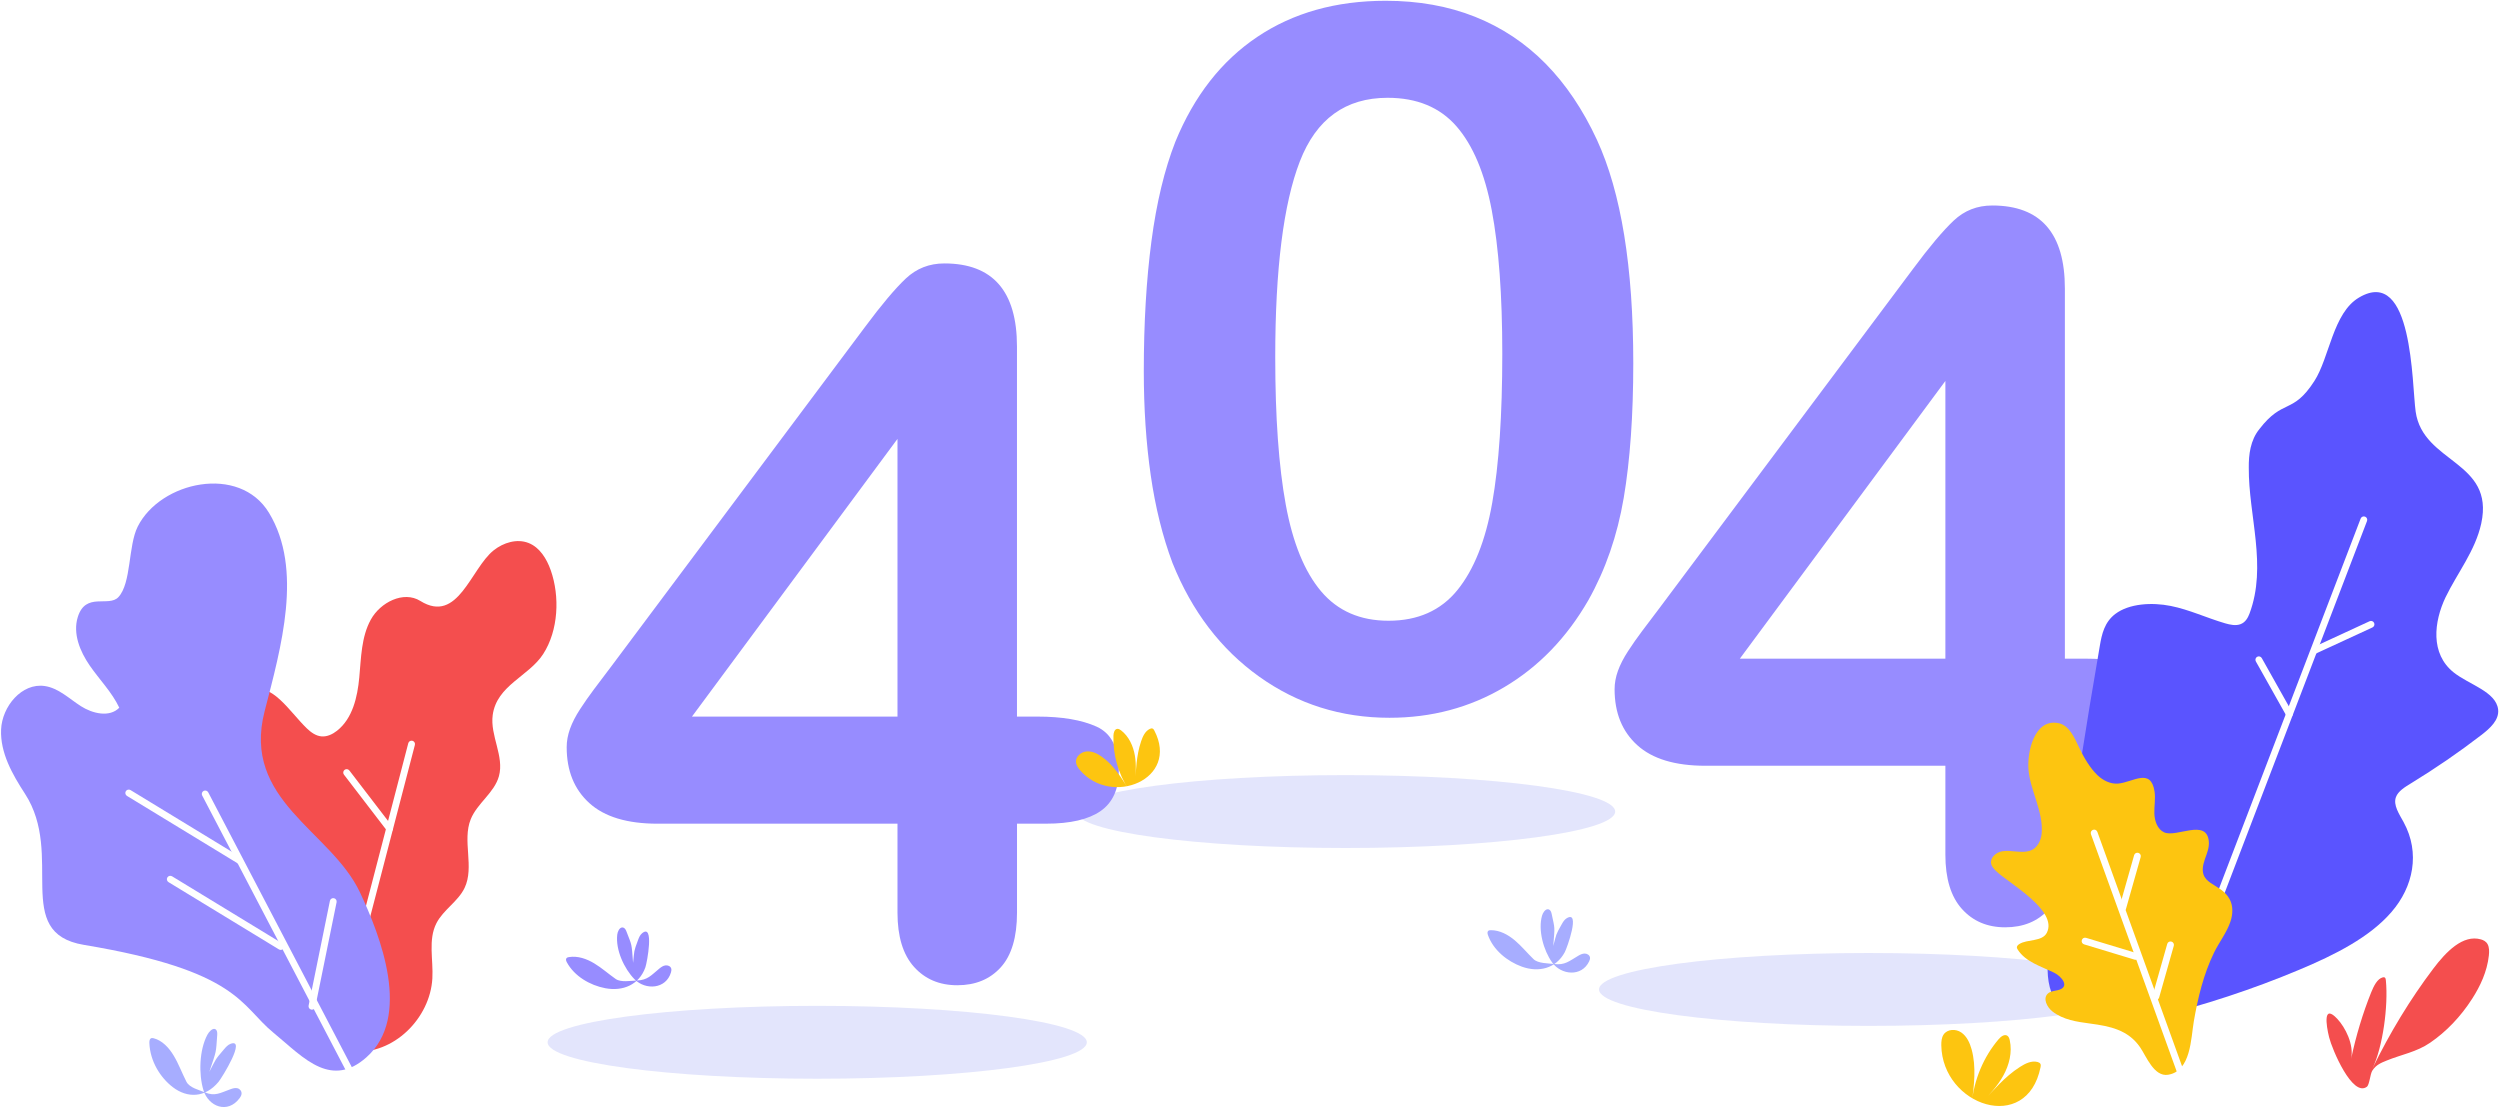 <svg width="1374" height="609" viewBox="0 0 1374 609" fill="none" xmlns="http://www.w3.org/2000/svg">
<rect x="0" y="0" width="1374" height="609" fill="#333333" stroke="none"/>
<g clip-path="url(#clip0_16_631)">
<rect width="1374" height="609" fill="white"/>
<path d="M739.53 466.06C821.362 466.06 887.7 457.092 887.7 446.03C887.7 434.968 821.362 426 739.53 426C657.698 426 591.36 434.968 591.36 446.03C591.36 457.092 657.698 466.06 739.53 466.06Z" fill="#E3E5FC"/>
<path d="M1026.99 563.83C1108.82 563.83 1175.16 554.862 1175.16 543.8C1175.16 532.738 1108.82 523.77 1026.99 523.77C945.158 523.77 878.82 532.738 878.82 543.8C878.82 554.862 945.158 563.83 1026.99 563.83Z" fill="#E3E5FC"/>
<path fill-rule="evenodd" clip-rule="evenodd" d="M892.4 273.65C895.9 252.99 897.65 228.29 897.65 199.57C897.65 146.67 890.99 105.77 877.69 76.88C869.98 60.24 860.57 46.28 849.45 34.98C838.32 23.68 825.41 15.1 810.7 9.23C795.99 3.36 779.61 0.43 761.57 0.43C734.25 0.43 710.74 7.04 691.03 20.26C671.32 33.48 656.3 52.7 645.97 77.92C640.01 93.16 635.63 111.37 632.83 132.56C630.03 153.76 628.63 177.58 628.63 204.02C628.63 224.51 629.9 243.56 632.44 261.16C634.97 278.76 638.96 294.83 644.39 309.37C655.08 336 670.97 356.84 692.08 371.9C713.19 386.96 737.05 394.49 763.67 394.49C786.79 394.49 807.81 388.89 826.72 377.68C845.64 366.48 861.05 350.54 872.96 329.87C882.42 313.06 888.89 294.32 892.4 273.65ZM819.88 115.62C823.73 136.03 825.66 162.26 825.66 194.31C825.66 228.11 823.82 255.44 820.14 276.27C816.46 297.12 810.06 313.14 800.96 324.35C791.85 335.56 779.24 341.16 763.13 341.16C747.54 341.16 735.19 335.77 726.09 325C716.98 314.23 710.5 298.34 706.65 277.32C702.8 256.3 700.87 229.33 700.87 196.4C700.87 147.89 705.38 111.98 714.4 88.69C723.42 65.4 739.49 53.75 762.61 53.75C778.72 53.75 791.33 58.96 800.44 69.38C809.55 79.81 816.02 95.22 819.88 115.62Z" fill="#978CFF"/>
<path fill-rule="evenodd" clip-rule="evenodd" d="M1069.18 420.86V469.73C1069.18 482.86 1072.2 492.8 1078.26 499.54C1084.3 506.28 1092.23 509.65 1102.04 509.65C1112.01 509.65 1119.99 506.37 1125.94 499.8C1131.89 493.23 1134.87 483.21 1134.87 469.72V420.85H1150.89C1164.2 420.85 1174.18 418.53 1180.84 413.89C1187.49 409.25 1190.82 401.85 1190.82 391.69C1190.82 379.26 1186.74 371.2 1178.6 367.52C1170.46 363.84 1159.64 362 1146.16 362H1134.86V158.65C1134.86 128.18 1121.55 112.94 1094.93 112.94C1086.69 112.94 1079.64 115.7 1073.78 121.22C1067.91 126.74 1060.42 135.63 1051.32 147.89L912.08 334.15C908.23 339.24 904.99 343.53 902.36 347.03C899.73 350.53 897.19 354.17 894.74 357.93C892.29 361.7 890.45 365.28 889.22 368.7C887.99 372.12 887.38 375.49 887.38 378.82C887.38 391.79 891.54 402.03 899.86 409.56C908.18 417.1 920.66 420.86 937.3 420.86H1069.18ZM1069.18 362.01H956.21L1069.18 209.37V362.01Z" fill="#978CFF"/>
<path d="M449.14 592.87C530.972 592.87 597.31 583.902 597.31 572.84C597.31 561.778 530.972 552.81 449.14 552.81C367.308 552.81 300.97 561.778 300.97 572.84C300.97 583.902 367.308 592.87 449.14 592.87Z" fill="#E3E5FC"/>
<path fill-rule="evenodd" clip-rule="evenodd" d="M493.26 452.7V501.57C493.26 514.7 496.28 524.65 502.33 531.38C508.38 538.12 516.3 541.49 526.11 541.49C536.1 541.49 544.06 538.21 550.02 531.64C555.97 525.07 558.95 515.05 558.95 501.56V452.69H574.97C588.28 452.69 598.26 450.37 604.92 445.73C611.57 441.09 614.9 433.69 614.9 423.53C614.9 411.1 610.82 403.04 602.68 399.36C594.53 395.68 583.72 393.84 570.23 393.84H558.93V190.49C558.93 160.02 545.62 144.78 519 144.78C510.76 144.78 503.72 147.54 497.85 153.06C491.98 158.58 484.5 167.47 475.39 179.73L336.15 365.99C332.3 371.08 329.06 375.37 326.43 378.87C323.8 382.37 321.26 386.01 318.81 389.77C316.35 393.54 314.51 397.12 313.29 400.54C312.06 403.96 311.45 407.33 311.45 410.66C311.45 423.63 315.61 433.87 323.93 441.4C332.25 448.94 344.73 452.7 361.37 452.7H493.26ZM493.26 393.85H380.29L493.26 241.21V393.85Z" fill="#978CFF"/>
<path d="M1154.09 354.8C1155.15 348.56 1156.6 341.95 1162.59 337.41C1170.19 331.68 1182.65 330.95 1193.01 333.02C1203.36 335.1 1212.69 339.58 1222.92 342.57C1225.67 343.37 1228.83 344.05 1231.48 343.01C1234.16 341.97 1235.44 339.51 1236.33 337.23C1246.14 310.99 1235.76 283.47 1235.93 257.05C1235.86 249.86 1236.79 241.92 1241.81 235.77C1254.84 218.86 1260 228.02 1271.98 209.41C1280.35 196.41 1282.13 172.03 1296.51 163.53C1326.24 145.94 1325.51 211.27 1327.65 226.25C1331.7 254.67 1371.16 253.23 1363.7 287.68C1360.46 302.64 1350.58 314.84 1344.08 328.26C1337.68 341.73 1335.59 359.26 1348.56 369.58C1357.01 376.3 1371.82 380.11 1372.97 389.92C1373.63 395.7 1368.52 400.31 1363.61 404.07C1351.36 413.5 1338.49 422.33 1325.03 430.55C1321.63 432.63 1318.01 434.84 1316.82 438.06C1315.18 442.46 1318.57 447.33 1321.06 451.91C1330.25 468.81 1326.35 487.43 1314.36 501.24C1302.46 515.07 1283.39 524.73 1263.66 532.98C1238.28 543.64 1211.46 552.49 1183.36 559.4C1100.92 576.07 1129.43 512.92 1132.94 490.14C1139.33 444.51 1146.38 399.39 1154.09 354.8Z" fill="#5A54FF"/>
<path d="M1204.29 535.39C1204.07 535.39 1203.84 535.35 1203.62 535.27C1202.65 534.9 1202.17 533.82 1202.54 532.85L1297.41 285.02C1297.78 284.05 1298.87 283.57 1299.83 283.94C1300.8 284.31 1301.28 285.39 1300.91 286.36L1206.04 534.19C1205.76 534.94 1205.05 535.39 1204.29 535.39Z" fill="white"/>
<path d="M1258.22 394.36C1257.57 394.36 1256.93 394.02 1256.59 393.4L1239.82 363.53C1239.31 362.63 1239.63 361.49 1240.53 360.98C1241.44 360.48 1242.58 360.79 1243.08 361.7L1259.85 391.57C1260.36 392.47 1260.04 393.61 1259.14 394.12C1258.84 394.28 1258.53 394.36 1258.22 394.36Z" fill="white"/>
<path d="M1272.02 359.37C1271.31 359.37 1270.64 358.97 1270.32 358.28C1269.89 357.34 1270.3 356.23 1271.23 355.79L1302.33 341.43C1303.27 341 1304.38 341.4 1304.82 342.35C1305.25 343.29 1304.84 344.4 1303.91 344.84L1272.81 359.2C1272.55 359.32 1272.28 359.37 1272.02 359.37Z" fill="white"/>
<path d="M1148.75 562.55C1141.32 561.56 1133.95 560.49 1128.06 555.93C1125.01 553.57 1122.65 548.79 1125.43 546.13C1126.83 544.79 1128.95 544.65 1130.84 544.23C1138.13 542.61 1133.05 536.6 1128.97 534.61C1121.78 531.11 1113.31 528.7 1108.99 521.97C1108.72 521.55 1108.46 521.08 1108.48 520.58C1108.52 519.83 1109.17 519.27 1109.8 518.86C1114.09 516.08 1122.35 517.69 1124.93 512.66C1131.23 500.37 1103.79 485.24 1097.25 478.92C1096 477.71 1094.69 476.4 1094.34 474.7C1093.65 471.4 1096.98 468.48 1100.3 467.88C1105.38 466.97 1110.6 469.18 1115.64 467.59C1119.61 466.34 1121.72 462.09 1122.09 458.18C1123.21 446.42 1115.99 434.91 1114.88 423.31C1113.97 413.82 1117.83 394.9 1131.18 397.41C1137.29 398.56 1140.1 405.44 1142.78 411.05C1145.27 416.25 1148.59 422.02 1152.75 426.02C1155.8 428.95 1159.95 431.03 1164.17 430.65C1172.36 429.9 1182.06 421.83 1184.13 434.94C1184.76 438.96 1183.91 443.05 1184.04 447.11C1184.17 451.17 1185.66 455.66 1189.33 457.42C1196.01 460.63 1212.93 449.48 1213.98 462.58C1214.25 465.86 1212.93 469.03 1211.83 472.13C1206.52 487.12 1220.45 484.41 1225.54 494.45C1227.37 498.06 1227.18 502.43 1225.93 506.28C1223.92 512.46 1219.64 517.8 1216.81 523.62C1211.06 535.44 1207.96 548.39 1205.73 561.27C1204.1 570.72 1204.18 588.65 1191.6 590.69C1183.84 591.95 1179.6 580.52 1176.2 575.58C1169.58 565.99 1159.7 564.01 1148.75 562.55Z" fill="#FDC510"/>
<path d="M1199.74 594.74C1198.97 594.74 1198.25 594.27 1197.98 593.5L1149.18 458.47C1148.83 457.5 1149.33 456.42 1150.31 456.07C1151.27 455.71 1152.36 456.22 1152.71 457.2L1201.51 592.23C1201.86 593.2 1201.36 594.28 1200.38 594.63C1200.17 594.7 1199.96 594.74 1199.74 594.74Z" fill="white"/>
<path d="M1166.65 500.84C1166.48 500.84 1166.31 500.82 1166.14 500.77C1165.14 500.49 1164.57 499.45 1164.85 498.46L1172.91 470.02C1173.19 469.02 1174.21 468.44 1175.23 468.73C1176.23 469.01 1176.8 470.05 1176.52 471.04L1168.46 499.48C1168.22 500.3 1167.46 500.84 1166.65 500.84Z" fill="white"/>
<path d="M1184.85 549.61C1184.68 549.61 1184.51 549.59 1184.34 549.54C1183.34 549.26 1182.77 548.22 1183.05 547.23L1191.11 518.79C1191.39 517.79 1192.42 517.2 1193.43 517.5C1194.43 517.78 1195 518.82 1194.72 519.81L1186.66 548.25C1186.42 549.07 1185.66 549.61 1184.85 549.61Z" fill="white"/>
<path d="M1173.72 527.51C1173.54 527.51 1173.36 527.48 1173.17 527.43L1145.41 519.02C1144.42 518.72 1143.86 517.67 1144.16 516.68C1144.46 515.69 1145.5 515.13 1146.5 515.43L1174.26 523.84C1175.25 524.14 1175.81 525.19 1175.51 526.18C1175.27 526.99 1174.53 527.51 1173.72 527.51Z" fill="white"/>
<path d="M850.68 499.72C850.94 499.73 851.2 499.79 851.47 499.94C852.3 500.39 852.61 501.42 852.81 502.35C854.62 510.85 854.57 508.77 853.67 519.92C855.57 512.96 854.82 514.18 858.37 507.89C859.06 506.67 859.83 505.42 861.03 504.68C868.79 499.93 861.28 520.98 859.96 523.4C855.09 532.36 845.62 534.58 836.43 531.28C828.37 528.38 820.67 522.11 817.78 513.9C817.52 513.16 817.33 512.23 817.88 511.67C818.26 511.28 818.86 511.23 819.4 511.23C824.27 511.22 828.83 513.7 832.55 516.83C836.27 519.96 839.35 523.79 842.85 527.16C845.33 529.55 850.81 529.41 854.23 529.83C860.05 530.53 862.35 528.28 867.4 525.3C868.5 524.65 869.7 524.06 870.98 524.07C872.26 524.08 873.61 524.89 873.85 526.14C873.99 526.89 873.73 527.65 873.41 528.34C869.27 537.08 858 535.91 853.03 528.93C848.29 522.28 845.24 511.2 847.51 503.22C847.98 501.61 849.25 499.69 850.68 499.72Z" fill="#A7ADFF"/>
<path d="M118.08 565.52C118.33 565.59 118.56 565.73 118.78 565.96C119.45 566.68 119.45 567.92 119.37 569.01C118.62 579.07 119.19 576.7 115.05 589.07C118.94 581.68 117.85 582.87 123.13 576.67C124.16 575.46 125.27 574.24 126.64 573.71C135.55 570.3 122.09 592.18 120.11 594.58C112.77 603.47 102.95 603.59 95.03 597.55C88.08 592.25 82.47 583.22 82.09 573.23C82.06 572.33 82.15 571.23 82.84 570.74C83.32 570.4 83.91 570.49 84.44 570.62C89.15 571.83 92.84 575.78 95.52 580.26C98.2 584.74 100.06 589.83 102.46 594.52C104.16 597.85 109.5 599.07 112.69 600.4C118.12 602.66 121 600.69 126.76 598.6C128.02 598.15 129.35 597.78 130.59 598.12C131.83 598.46 132.9 599.7 132.76 601.18C132.68 602.06 132.2 602.86 131.69 603.55C125.12 612.38 114.55 608.22 111.79 599.09C109.16 590.38 109.46 577.1 114 568.66C114.9 566.97 116.7 565.13 118.08 565.52Z" fill="#A7ADFF"/>
<path d="M623.64 431.45C624.45 423.19 624.43 415.53 627.14 407.47C628.05 404.75 629.35 401.85 631.93 400.61C632.42 400.37 633 400.21 633.49 400.43C633.92 400.62 634.19 401.05 634.41 401.48C648.45 428.38 610.77 443.51 593.58 423.28C592.52 422.03 591.52 420.6 591.37 418.96C591.1 415.96 593.96 413.37 596.95 413.02C599.94 412.67 602.87 414.03 605.34 415.74C611.88 420.27 616.23 427.25 620.39 434.02C614.59 425.3 611.6 414.75 611.95 404.29C612 402.72 612.53 400.71 614.1 400.58C614.85 400.52 615.54 400.95 616.14 401.41C620.42 404.7 622.83 409.97 623.73 415.3C624.63 420.62 624.16 426.08 623.64 431.45Z" fill="#FDC510"/>
<path d="M1088.64 606.55C1095.69 599.29 1101.5 591.94 1110.16 586.39C1113.08 584.52 1116.49 582.79 1119.84 583.67C1120.47 583.84 1121.14 584.14 1121.43 584.75C1121.69 585.28 1121.6 585.91 1121.49 586.49C1114.03 623.55 1067.49 607.73 1066.94 574.53C1066.91 572.47 1067.07 570.3 1068.18 568.62C1070.22 565.54 1074.85 565.35 1077.89 567.42C1080.93 569.49 1082.62 573.15 1083.61 576.78C1086.23 586.38 1084.96 596.56 1083.66 606.39C1084.92 593.38 1090.17 580.86 1098.47 571.12C1099.72 569.66 1101.74 568.16 1103.3 569.29C1104.05 569.83 1104.36 570.81 1104.56 571.73C1106.03 578.33 1104.25 585.32 1101.02 591.14C1097.81 596.97 1093.22 601.82 1088.64 606.55Z" fill="#FDC510"/>
<path d="M124.99 402.42C125.57 393.18 128.05 382.16 136.79 379.12C149.63 374.65 158.86 390.89 168.65 400.33C170.89 402.49 173.59 404.45 176.69 404.72C179.78 404.99 182.8 403.53 185.24 401.61C193.78 394.87 196.45 383.17 197.46 372.34C198.48 361.51 198.54 350.12 203.78 340.58C209.01 331.05 221.78 324.53 231 330.27C251.75 343.17 258.69 312.48 271.35 302.44C276.68 298.21 284.09 295.93 290.43 298.4C296.65 300.82 300.47 307.13 302.69 313.42C307.73 327.75 306.95 346.42 298.53 359.47C290.61 371.74 273.01 376.62 270.79 393C269.26 404.27 277.24 415.64 274.21 426.6C271.68 435.74 262.28 441.45 258.72 450.24C253.93 462.09 260.84 476.49 255.33 488.01C251.74 495.5 243.64 500 239.86 507.4C235.21 516.52 238.2 527.48 237.63 537.7C236.42 559.6 216.34 579.88 193.65 577.91C174.26 576.23 165.22 553.99 156.56 538.65C133.34 497.5 122.01 449.6 124.99 402.42Z" fill="#F44E4E"/>
<path d="M197.12 522.62C196.96 522.62 196.81 522.6 196.65 522.56C195.65 522.3 195.05 521.28 195.31 520.27L224.39 408.47C224.65 407.47 225.67 406.86 226.68 407.13C227.68 407.39 228.28 408.41 228.02 409.42L198.94 521.22C198.71 522.06 197.95 522.62 197.12 522.62Z" fill="white"/>
<path d="M214.12 457.24C213.56 457.24 213 456.99 212.63 456.51L189.03 425.74C188.4 424.92 188.56 423.74 189.38 423.11C190.2 422.48 191.38 422.64 192.01 423.46L215.61 454.23C216.24 455.05 216.08 456.23 215.26 456.86C214.92 457.11 214.52 457.24 214.12 457.24Z" fill="white"/>
<path d="M175.68 586.44C166.83 582.7 158.6 574.37 150.27 567.57C132.09 552.71 131.45 533.52 46.09 519.3C6.41 512.69 35.69 470.05 13.71 436.22C6.77 425.54 0.07 413.72 0.6 400.99C1.13 388.26 11.96 375.2 24.57 377.04C32.14 378.14 37.99 383.96 44.43 388.09C50.87 392.22 60.22 394.43 65.56 388.96C61.51 380.4 54.66 373.55 49.29 365.75C43.92 357.96 39.94 348.17 42.75 339.13C47.09 325.16 59.74 333.9 65.08 328.17C72.25 320.49 70.38 300.01 75.68 289.43C88.11 264.62 131.61 255.03 147.85 281.87C166.65 312.94 154.56 355.57 145.44 390.88C132.76 439.97 181.77 456.46 197.79 490.34C209.33 514.77 226.36 559.01 201.36 581.12C191.97 589.45 183.58 589.77 175.68 586.44Z" fill="#978CFF"/>
<path d="M195.79 597.09C195.11 597.09 194.46 596.72 194.13 596.08L111.12 437.21C110.64 436.29 111 435.16 111.91 434.68C112.82 434.2 113.96 434.56 114.44 435.47L197.45 594.34C197.93 595.26 197.57 596.39 196.66 596.87C196.38 597.03 196.09 597.09 195.79 597.09Z" fill="white"/>
<path d="M154.28 522.07C153.95 522.07 153.61 521.98 153.31 521.8L92.61 484.82C91.73 484.28 91.45 483.13 91.98 482.24C92.52 481.36 93.67 481.08 94.56 481.61L155.26 518.59C156.14 519.13 156.42 520.28 155.89 521.17C155.53 521.75 154.92 522.07 154.28 522.07Z" fill="white"/>
<path d="M131.45 474.68C131.12 474.68 130.78 474.59 130.48 474.41L69.78 437.43C68.9 436.89 68.62 435.74 69.15 434.85C69.69 433.97 70.84 433.69 71.73 434.22L132.43 471.2C133.31 471.74 133.59 472.89 133.06 473.78C132.7 474.36 132.08 474.68 131.45 474.68Z" fill="white"/>
<path d="M171.45 554.92C171.33 554.92 171.2 554.91 171.07 554.88C170.06 554.68 169.4 553.69 169.61 552.67L181.32 495.11C181.52 494.1 182.51 493.45 183.53 493.65C184.54 493.85 185.2 494.84 184.99 495.86L173.28 553.42C173.11 554.31 172.32 554.92 171.45 554.92Z" fill="white"/>
<path d="M1358.74 548.85C1363.13 541.99 1366.91 534.04 1367.88 525.15C1368.11 523 1368.14 520.63 1367.16 518.89C1366.31 517.38 1364.88 516.67 1363.49 516.28C1353.63 513.5 1344.38 523.03 1337.27 532.46C1324.7 549.12 1313.48 567.55 1303.86 587.34C1309.62 575.5 1312.65 552.79 1311.28 538.87C1311.23 538.32 1311.14 537.73 1310.82 537.38C1310.49 537.03 1310.02 537.05 1309.6 537.15C1306.57 537.92 1304.66 541.81 1303.2 545.41C1298.7 556.56 1294.79 569.44 1292.18 581.95C1293.82 574.09 1288.97 564.63 1284.57 559.95C1276.7 551.58 1278.38 563.26 1280.09 570.12C1281.76 576.85 1292.89 603.17 1300.82 597.29C1302.27 596.21 1302.63 590.33 1303.82 588.44C1305.9 585.16 1308.79 584.08 1311.77 582.86C1319.77 579.58 1328.1 578.23 1335.62 573.07C1344.41 567.05 1352.35 558.84 1358.74 548.85Z" fill="#F44E4E"/>
<path d="M341.81 509.74C342.07 509.7 342.34 509.73 342.62 509.83C343.51 510.15 343.98 511.11 344.32 512C347.44 520.11 347.07 518.06 347.94 529.21C348.72 522.03 348.17 523.36 350.69 516.59C351.18 515.27 351.74 513.92 352.81 513C359.73 507.09 355.62 529.06 354.7 531.65C351.3 541.26 342.3 544.94 332.7 543.13C324.29 541.54 315.69 536.55 311.55 528.9C311.18 528.21 310.84 527.32 311.3 526.68C311.61 526.24 312.19 526.09 312.73 526.01C317.53 525.24 322.43 526.96 326.6 529.47C330.77 531.98 334.41 535.27 338.4 538.05C341.23 540.02 346.61 539.02 350.06 538.89C355.92 538.67 357.83 536.08 362.35 532.35C363.34 531.54 364.43 530.76 365.7 530.58C366.97 530.4 368.43 530.97 368.86 532.17C369.12 532.89 368.98 533.68 368.77 534.41C366.06 543.69 354.74 544.31 348.74 538.2C343.01 532.37 338.25 521.92 339.24 513.68C339.43 512.03 340.39 509.94 341.81 509.74Z" fill="#978CFF"/>
</g>
<defs>
<clipPath id="clip0_16_631">
<rect width="1374" height="609" fill="white"/>
</clipPath>
</defs>
</svg>
